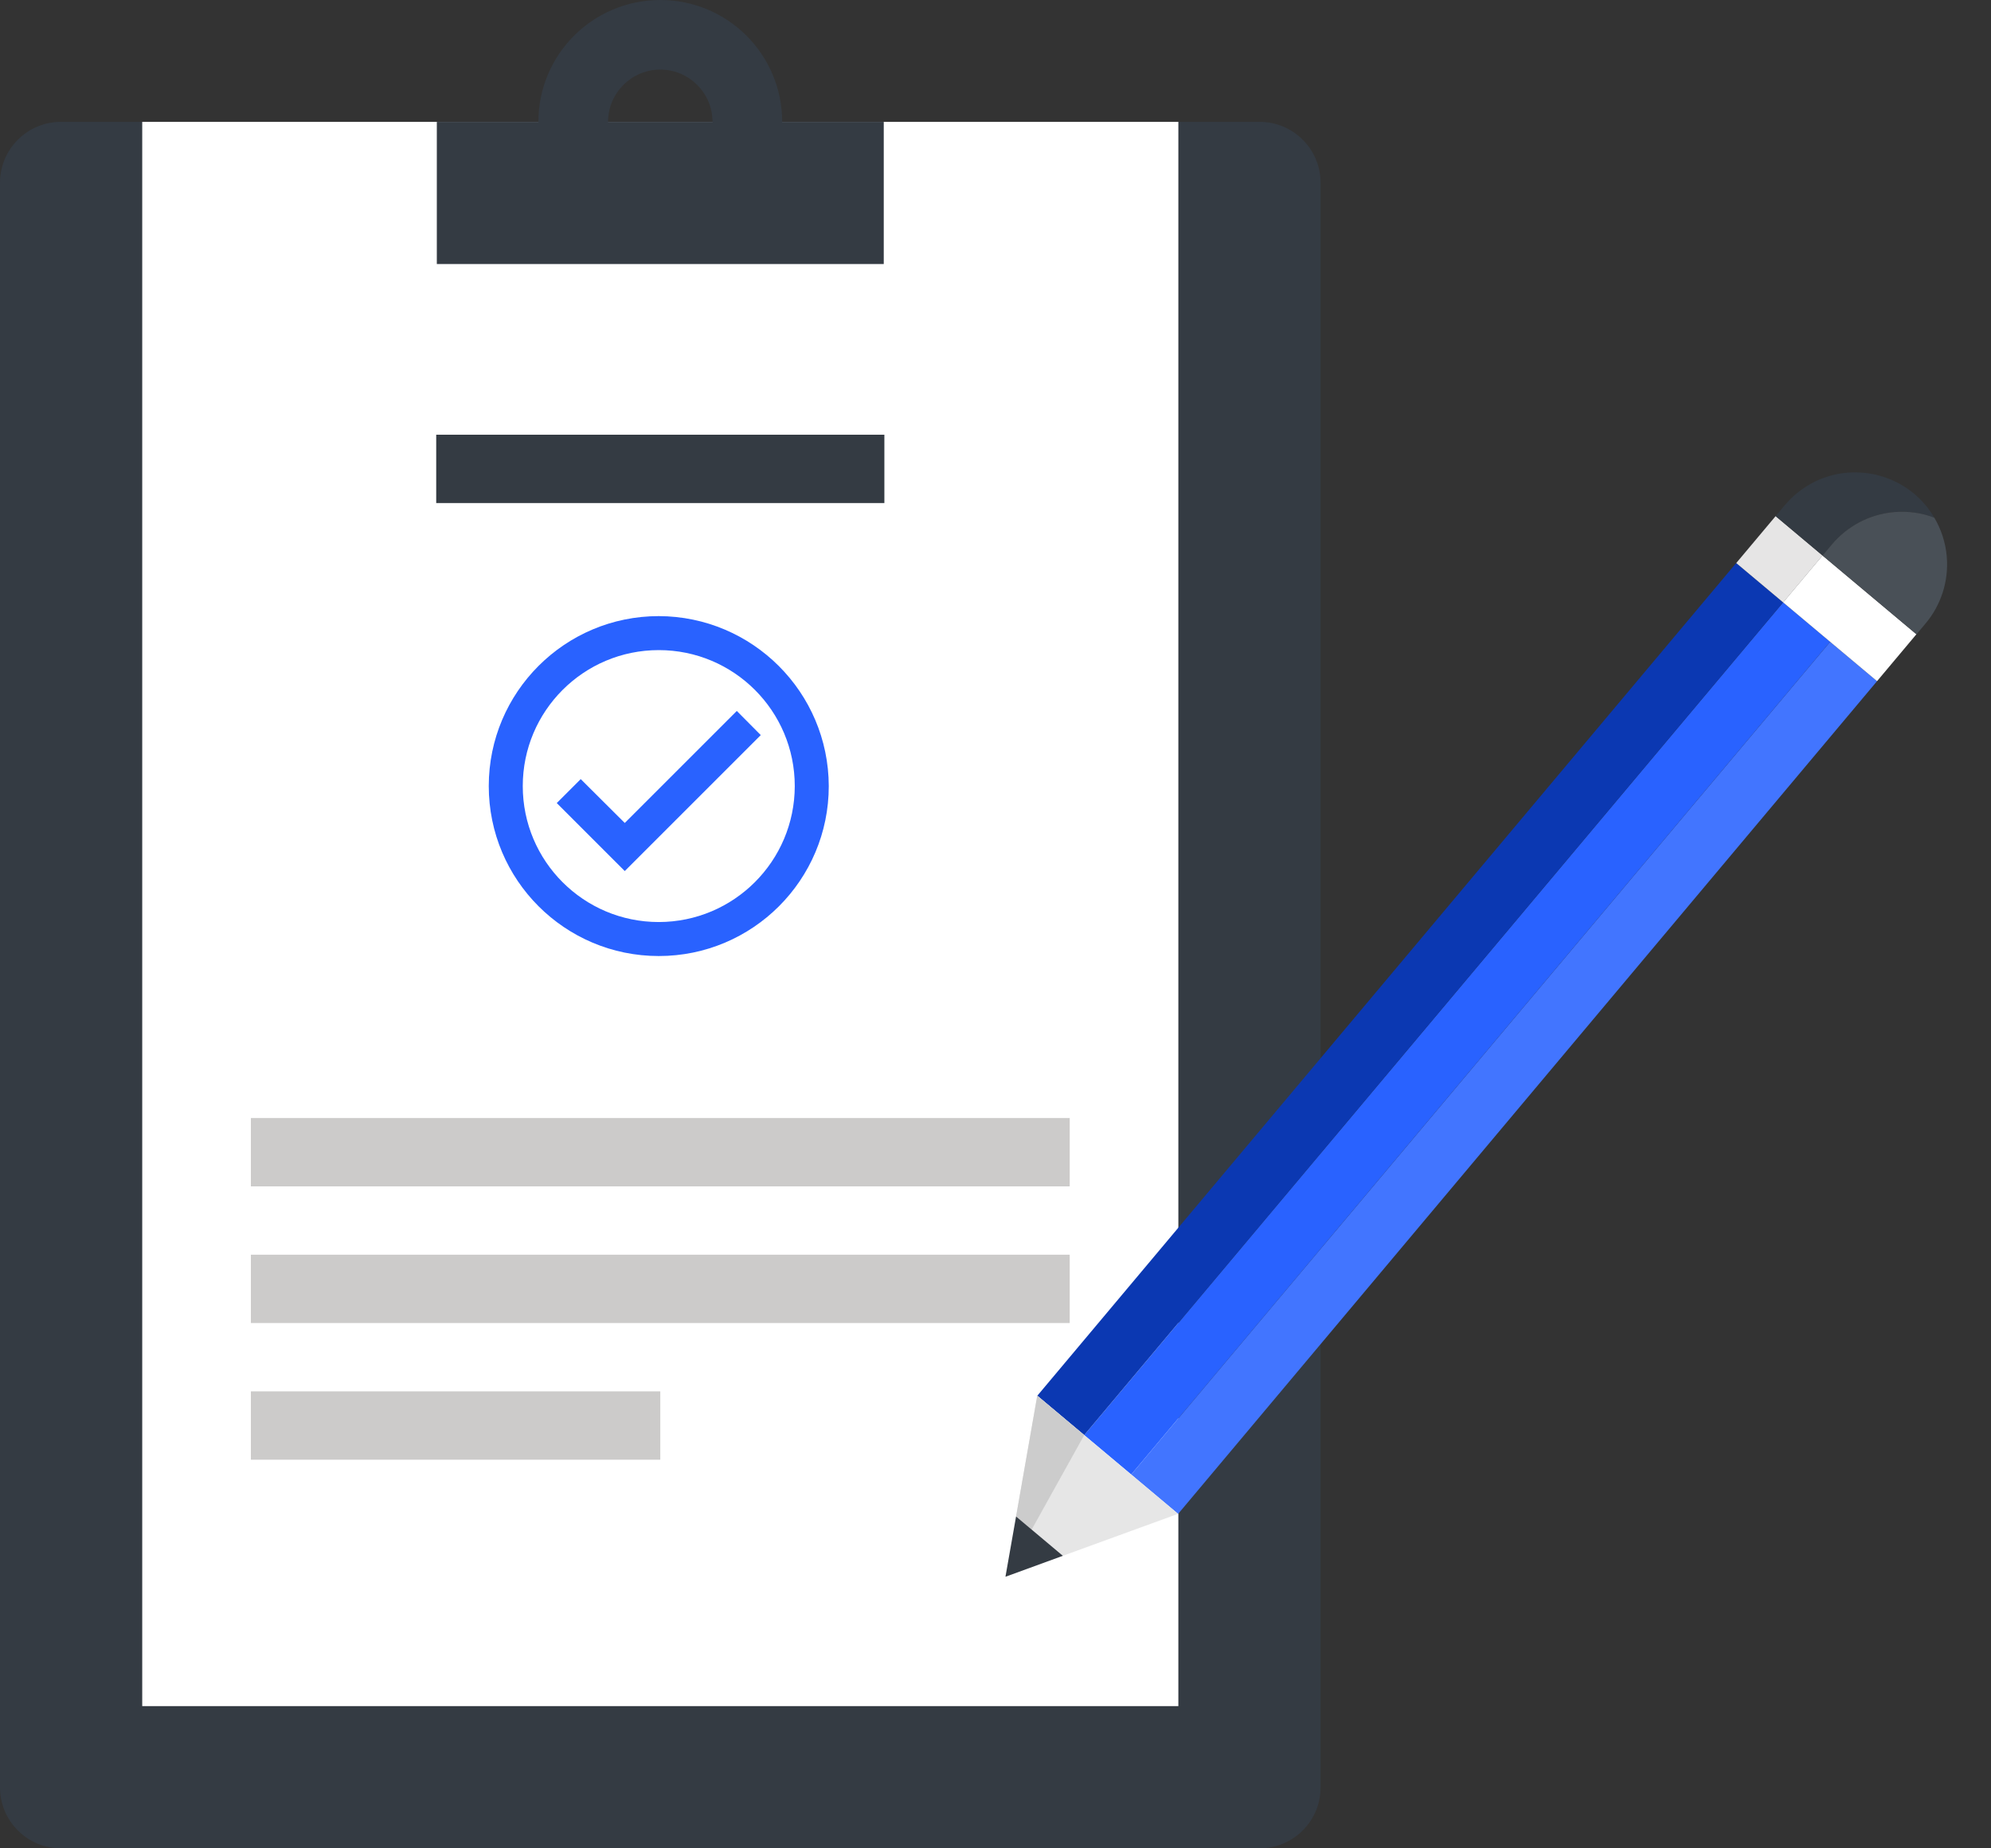 <?xml version="1.0" encoding="UTF-8"?>
<svg width="140px" height="130px" viewBox="0 0 140 130" version="1.1" xmlns="http://www.w3.org/2000/svg" xmlns:xlink="http://www.w3.org/1999/xlink">
    <rect x="0" y="0" width="140" height="130" fill="#333333" stroke="none"/>
    <title>worktype_overwork</title>
    <g id="mailing" stroke="none" stroke-width="1" fill="none" fill-rule="evenodd">
        <g transform="translate(-213, -36)" id="worktype_overwork">
            <g transform="translate(213, 36)">
                <path d="M4.286,8.571 C3.19,8.571 2.093,8.988 1.257,9.826 C0.418,10.664 0,11.76 0,12.855 L0,125.713 C0,126.81 0.418,127.904 1.257,128.742 C2.093,129.58 3.19,129.997 4.286,129.997 L88.573,129.997 C89.669,129.997 90.765,129.58 91.602,128.742 C92.44,127.904 92.859,126.81 92.859,125.713 L92.859,12.855 C92.859,11.76 92.44,10.661 91.602,9.826 C90.765,8.988 89.669,8.571 88.573,8.571 L4.286,8.571" id="Fill-434" fill="#343B43"></path>
                <polygon id="Fill-435" fill="#FFFFFF" points="10.001 119.997 82.858 119.997 82.858 8.571 10.001 8.571"></polygon>
                <polygon id="Fill-436" fill="#CCCBCA" points="17.641 83.442 75.218 83.442 75.218 78.635 17.641 78.635"></polygon>
                <polygon id="Fill-437" fill="#CCCBCA" points="17.641 93.052 75.218 93.052 75.218 88.248 17.641 88.248"></polygon>
                <polygon id="Fill-438" fill="#CCCBCA" points="17.641 102.666 46.429 102.666 46.429 97.859 17.641 97.859"></polygon>
                <polygon id="Fill-439" fill="#343B43" points="30.673 35.381 62.186 35.381 62.186 30.575 30.673 30.575"></polygon>
                <g id="check_circle_outline-copy-4" transform="translate(34.368, 43.333)" fill="#2962FF" fill-rule="nonzero">
                    <path d="M11.954,0 C5.352,0 0,5.352 0,11.954 C0,18.556 5.352,23.908 11.954,23.908 C18.556,23.908 23.908,18.556 23.908,11.954 C23.889,5.36 18.548,0.019 11.954,0 M11.954,21.517 C6.672,21.517 2.391,17.236 2.391,11.954 C2.391,6.672 6.672,2.391 11.954,2.391 C17.236,2.391 21.517,6.672 21.517,11.954 C21.51,17.233 17.233,21.51 11.954,21.517 M17.441,6.67 L9.563,14.548 L6.467,11.464 L4.782,13.149 L9.563,17.931 L19.126,8.368 L17.441,6.67 Z" id="prefix__check-circle-outline"></path>
                </g>
                <path d="M42.757,8.571 C42.757,6.546 44.403,4.895 46.429,4.895 C48.456,4.895 50.102,6.546 50.102,8.571 L42.757,8.571 Z M55,8.571 C55,3.834 51.162,0 46.429,0 C41.696,0 37.858,3.834 37.858,8.571 L30.716,8.571 L30.716,18.571 L62.143,18.571 L62.143,8.571 L55,8.571 L55,8.571 Z" id="Fill-442" fill="#343B43"></path>
                <g id="Group" transform="translate(102.813, 72.575) rotate(-140) translate(-102.813, -72.575) translate(96.313, 22.575)">
                    <polygon id="Fill-424" fill="#4275FF" points="0.007 87.648 4.314 87.648 4.314 11.193 0.007 11.193"></polygon>
                    <polygon id="Fill-425" fill="#2962FF" points="4.314 87.648 8.628 87.648 8.628 11.193 4.314 11.193"></polygon>
                    <polygon id="Fill-426" fill="#0B38B2" points="8.628 87.648 12.934 87.648 12.934 11.193 8.628 11.193"></polygon>
                    <polyline id="Fill-427" fill="#E6E6E6" points="12.939 11.193 8.62 3.728 4.321 3.725 0.012 11.193 12.939 11.193"></polyline>
                    <polyline id="Fill-428" fill="#CCCCCC" points="12.939 11.193 8.628 11.193 7.187 3.725 8.62 3.728 12.939 11.193"></polyline>
                    <polyline id="Fill-429" fill="#343B43" points="8.62 3.728 6.466 3.55271368e-14 4.321 3.725 8.62 3.728"></polyline>
                    <polygon id="Fill-430" fill="#E6E5E5" points="8.623 91.956 12.931 91.956 12.931 87.648 8.623 87.648"></polygon>
                    <polyline id="Fill-431" fill="#FFFFFF" points="8.626 91.953 0.007 91.956 0.007 87.648 8.626 87.648 8.626 91.953"></polyline>
                    <path d="M12.93,92.96 L12.93,91.956 L8.62,91.956 L8.62,92.96 C8.62,94.606 7.996,96.264 6.735,97.527 C6.023,98.228 5.196,98.745 4.312,99.045 C5.01,99.293 5.733,99.422 6.466,99.422 C8.124,99.422 9.769,98.788 11.044,97.527 C12.305,96.267 12.93,94.606 12.93,92.96" id="Fill-432" fill="#343B43"></path>
                    <path d="M8.62,92.96 L8.62,91.956 L0,91.956 L0.001,92.96 C0.001,94.606 0.637,96.264 1.898,97.527 C2.597,98.225 3.428,98.733 4.312,99.045 C5.196,98.745 6.023,98.228 6.735,97.527 C7.996,96.264 8.62,94.606 8.62,92.96" id="Fill-433" fill="#495057"></path>
                </g>
            </g>
        </g>
    </g>
</svg>